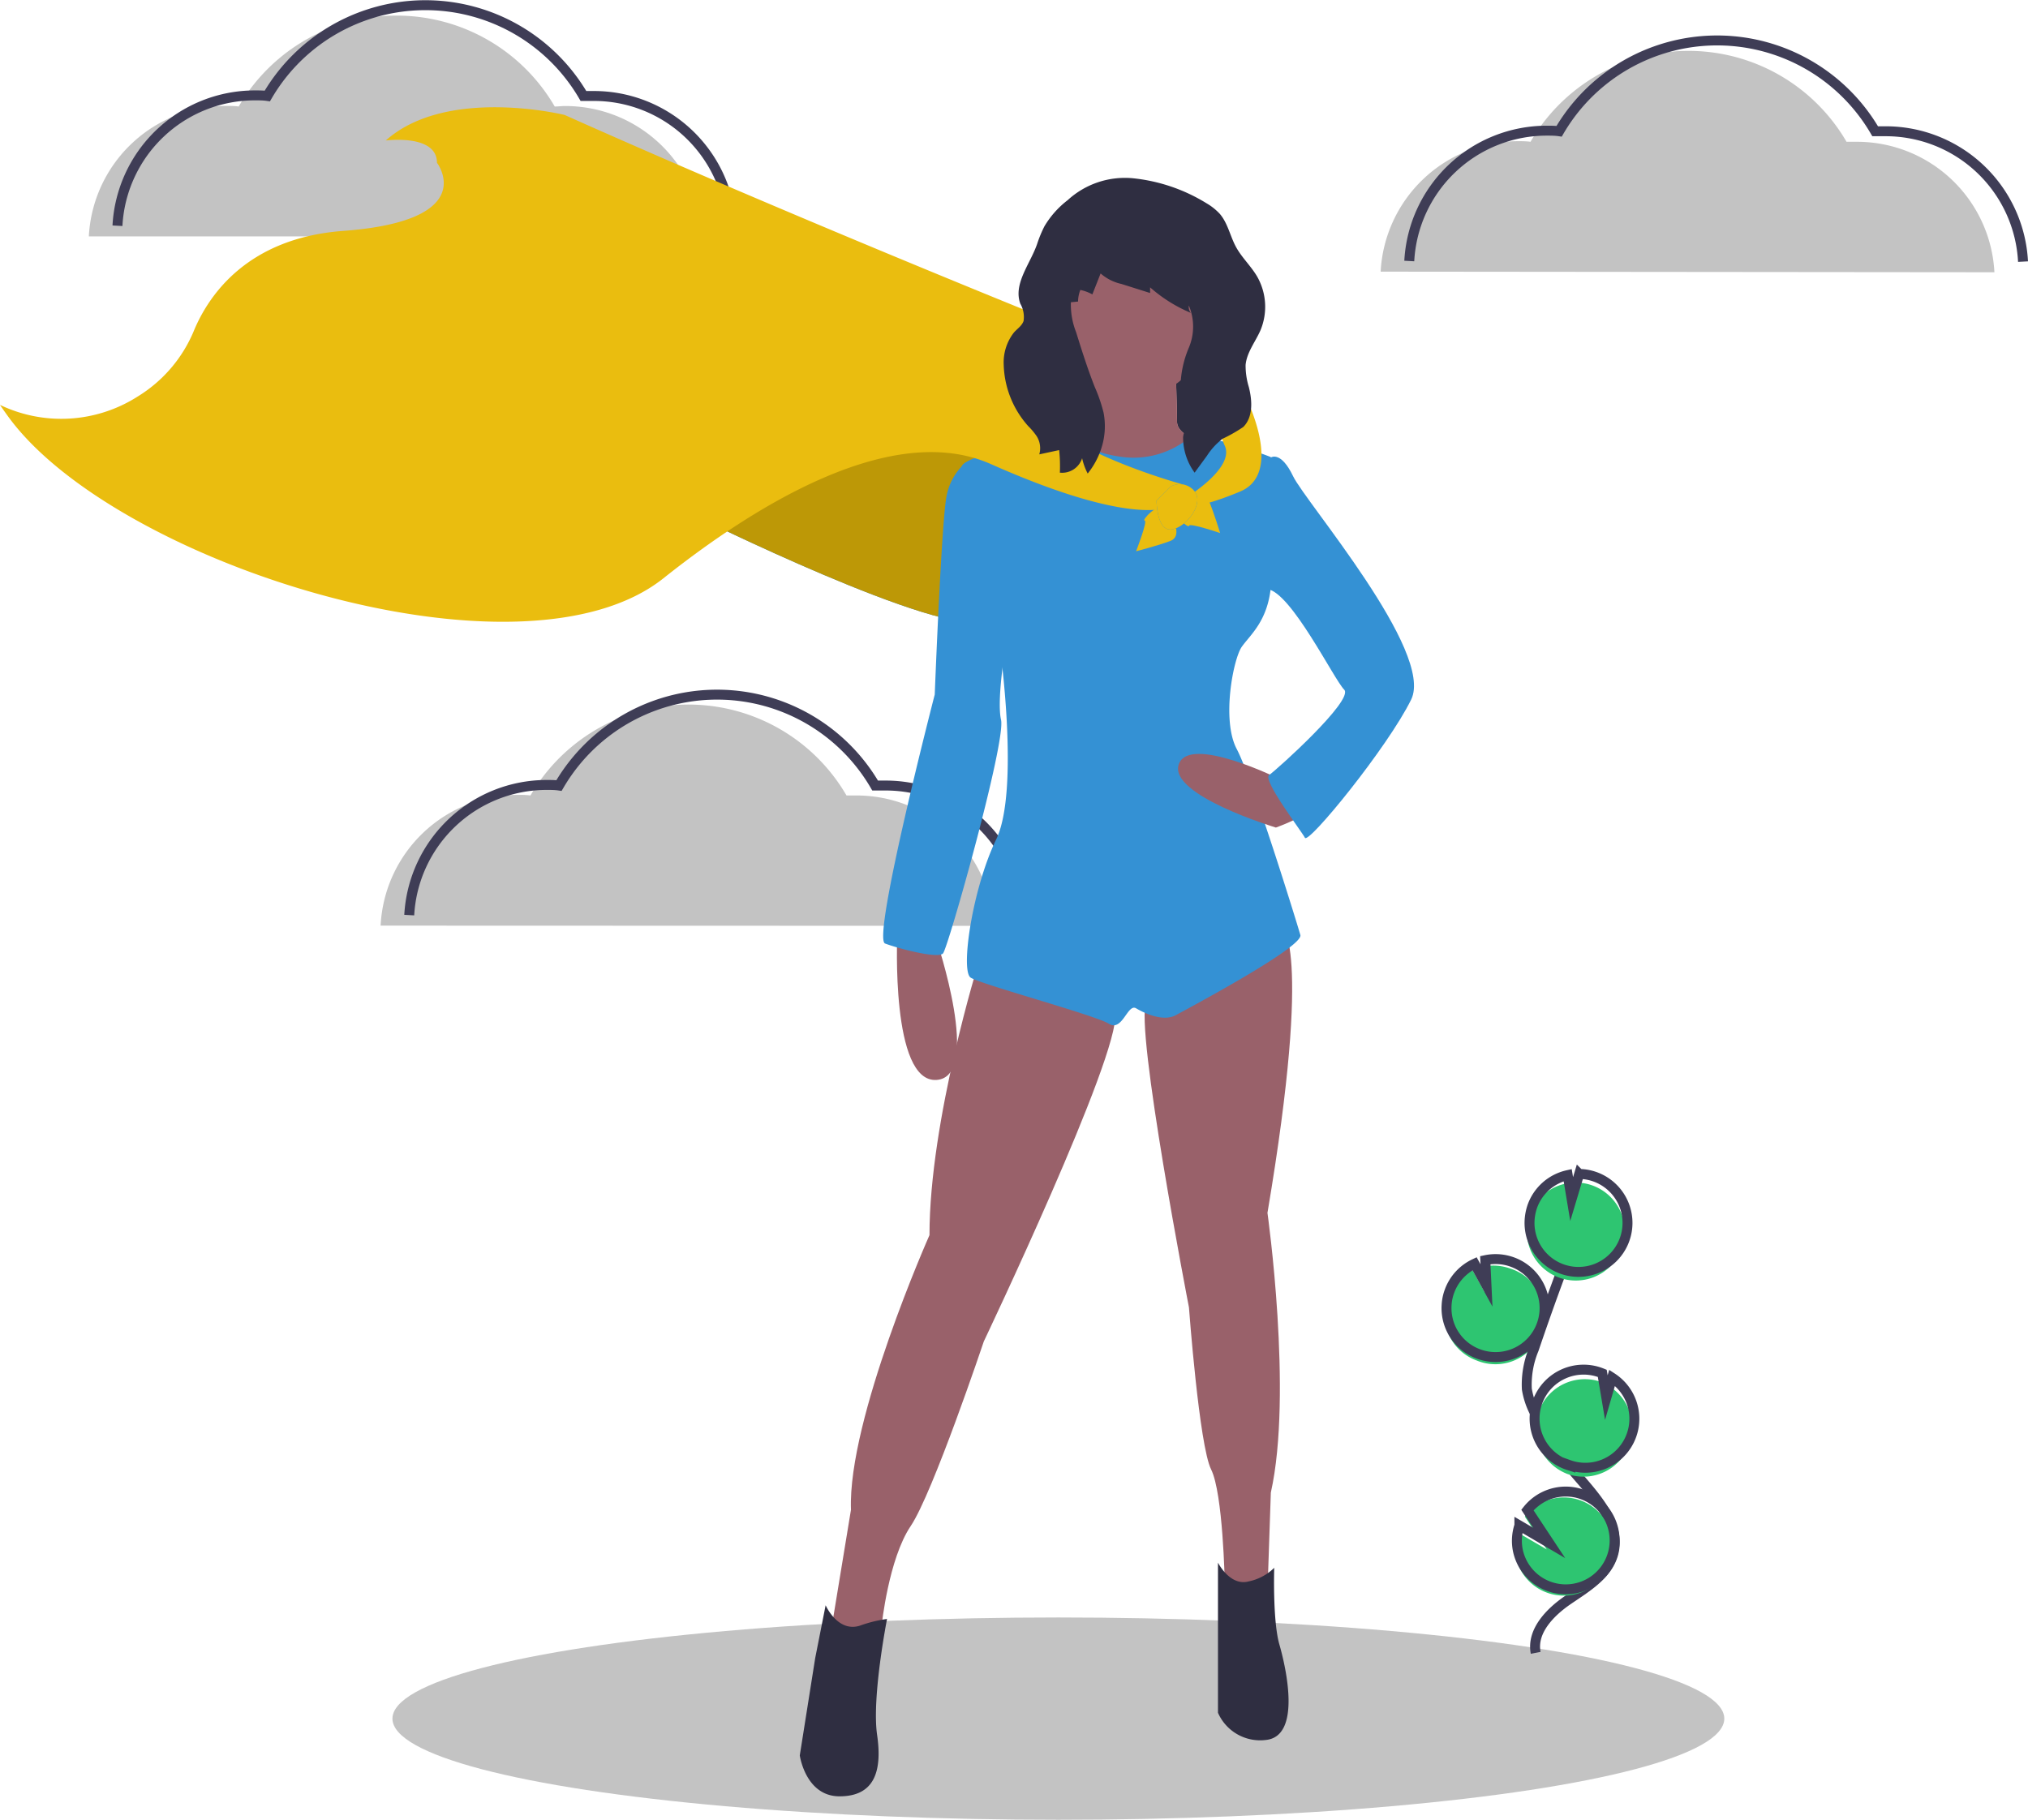 <svg xmlns="http://www.w3.org/2000/svg" viewBox="0 0 204.07 183.16"><defs><style>.cls-1{fill:#c3c3c3;}.cls-2{fill:#2ec571;}.cls-3{fill:none;stroke:#3f3d56;stroke-miterlimit:10;}.cls-4{fill:#3491d4;}.cls-5{fill:#bd9806;}.cls-6{fill:#ff6580;}.cls-7{fill:#2f2e41;}.cls-8{fill:#99616a;}.cls-9{fill:#f4b7b7;}.cls-10{fill:#eabd0f;}</style></defs><g id="Layer_2" data-name="Layer 2"><g id="main"><ellipse class="cls-1" cx="106.5" cy="172.97" rx="67.01" ry="10.18"/><path class="cls-2" d="M148.6,136.93a4.93,4.93,0,1,0,3.36-9.26,5,5,0,0,0-2.71-.19l.13,2.54-1.2-2.17a4.89,4.89,0,0,0-2.53,2.77,4.73,4.73,0,0,0-.29,1.33A4.93,4.93,0,0,0,148.6,136.93Z"/><path class="cls-3" d="M154.53,166.35c-.42-2.16,1.42-4.07,3.23-5.31s3.93-2.47,4.55-4.57c.89-3-1.76-5.81-3.82-8.21a29.58,29.58,0,0,1-3.91-5.81,7.93,7.93,0,0,1-.94-2.65,9.22,9.22,0,0,1,.7-4q2.17-6.41,4.65-12.7"/><path class="cls-3" d="M148.8,136.28a4.93,4.93,0,1,0,.66-9.45l.12,2.54-1.2-2.18a4.91,4.91,0,0,0-2.53,2.78,4.71,4.71,0,0,0-.28,1.33A4.91,4.91,0,0,0,148.8,136.28Z"/><path class="cls-2" d="M153.93,122.26a4.91,4.91,0,0,1,3.55-3.12l.4,2.41.76-2.53a4.93,4.93,0,1,1-5,4.85,4.67,4.67,0,0,1,.29-1.61Z"/><path class="cls-3" d="M154.2,121.39a4.91,4.91,0,0,1,3.55-3.12l.4,2.41.76-2.53a4.93,4.93,0,1,1-5,4.85A5.2,5.2,0,0,1,154.2,121.39Z"/><path class="cls-2" d="M157.62,148.31a4.92,4.92,0,0,0,4.36-8.76l-.57,1.94-.41-2.44h0a4.93,4.93,0,0,0-3.37,9.26Z"/><path class="cls-3" d="M157.86,147.43a4.93,4.93,0,0,0,4.36-8.77l-.58,2-.41-2.44h0a4.93,4.93,0,1,0-3.36,9.26Z"/><path class="cls-2" d="M152.49,156.5a4.94,4.94,0,1,0,.95-3.86l2.2,3.3-3-1.75A5,5,0,0,0,152.49,156.5Z"/><path class="cls-3" d="M152.7,155.84a4.92,4.92,0,1,0,1-3.86l2.19,3.31-3-1.76A4.89,4.89,0,0,0,152.7,155.84Z"/><path class="cls-1" d="M138.93,27.34a13.85,13.85,0,0,1,13.83-13.13c.42,0,.83,0,1.25.06a18.39,18.39,0,0,1,31.8,0c.35,0,.7,0,1.05,0a13.85,13.85,0,0,1,13.83,13.13"/><path class="cls-3" d="M141.81,26.27a13.86,13.86,0,0,1,13.83-13.12c.42,0,.84,0,1.25.06a18.4,18.4,0,0,1,31.8,0c.35,0,.7,0,1.05,0a13.84,13.84,0,0,1,13.83,13.12"/><path class="cls-1" d="M38.3,93.16A13.84,13.84,0,0,1,52.13,80c.42,0,.84,0,1.25.06a18.39,18.39,0,0,1,31.8,0c.35,0,.7,0,1,0a13.84,13.84,0,0,1,13.83,13.12"/><path class="cls-3" d="M41.18,92.1A13.86,13.86,0,0,1,55,79c.42,0,.84,0,1.25.06a18.4,18.4,0,0,1,31.81,0c.34,0,.69,0,1.05,0A13.84,13.84,0,0,1,102.94,92.1"/><path class="cls-1" d="M8.94,23.79A13.85,13.85,0,0,1,22.77,10.66c.42,0,.84,0,1.25.06a18.39,18.39,0,0,1,31.8,0c.35,0,.7-.05,1-.05A13.85,13.85,0,0,1,70.7,23.79"/><path class="cls-3" d="M11.82,22.72A13.85,13.85,0,0,1,25.65,9.6c.42,0,.84,0,1.25.06a18.41,18.41,0,0,1,31.81,0c.34,0,.69,0,1,0A13.85,13.85,0,0,1,73.59,22.72"/><path class="cls-4" d="M69.86,51.88S94.75,64.24,99.21,62.52s6-17,6-17L86.85,42.09Z"/><path class="cls-5" d="M69.86,51.88S94.75,64.24,99.21,62.52s6-17,6-17L86.85,42.09Z"/><rect class="cls-6" x="105.14" y="33.42" width="16.31" height="14.25"/><rect class="cls-7" x="105.14" y="33.42" width="16.31" height="14.25"/><path class="cls-8" d="M90.29,94.1S89.6,109,94.24,108.69s0-14.07,0-14.07Z"/><path class="cls-9" d="M109.34,35.57s1,6.52-.86,7.38-3.09,1.55-3.09,1.55l4.29,2.91,7.9.52,2.06-1.55,1.89-1.71s-3.09-.69-3.09-2.23-.17-6.18-.17-6.18Z"/><path class="cls-8" d="M109.34,35.57s1,6.52-.86,7.38-3.09,1.55-3.09,1.55l4.29,2.91,7.9.52,2.06-1.55,1.89-1.71s-3.09-.69-3.09-2.23-.17-6.18-.17-6.18Z"/><path class="cls-8" d="M98.53,96.68s-5,16-5,27.63c0,0-8.24,18.54-7.9,27.64l-2.06,12.53,2.92,1,2.23-1.89s.69-6.69,2.92-10S99,135,99,135s13.73-28.84,13.22-33S98.53,96.68,98.53,96.68Z"/><path class="cls-8" d="M128.91,93.07s3.26,1.55-1.37,29c0,0,2.57,18.2.34,28.15l-.34,10h-3.61l-.69-1s-.17-8.93-1.37-11.33-2.23-16.31-2.23-16.31-5.49-28.32-4.29-30.72S128.91,93.07,128.91,93.07Z"/><path class="cls-7" d="M83.08,161.56s1.2,2.75,3.43,2.06a13.34,13.34,0,0,1,2.75-.68s-1.55,7.89-1,11.67-.35,6.18-3.78,6.18-4-4.12-4-4.12l1.55-9.79Z"/><path class="cls-7" d="M122.56,157.27s1.2,2.4,3.09,1.89a5.11,5.11,0,0,0,2.57-1.37s-.17,5.32.52,7.72,2.23,9.27-1.38,9.61a4.63,4.63,0,0,1-4.8-2.74Z"/><circle class="cls-8" cx="113.98" cy="32.48" r="7.55"/><path class="cls-4" d="M127.88,46s-6-2.35-8.14-2A8.82,8.82,0,0,1,113,46c-4.12-.51-5.74-2.49-5.74-2.49S96.12,46,96.81,47.07s3.78,17.85,3.78,17.85,2.06,14.59-.35,19.57-3.6,13.22-2.57,13.9,12.53,3.78,13.9,4.64,1.89-2.06,2.75-1.55,2.74,1.38,4,.69,12.87-6.87,12.53-8.07S126,78.31,124.45,75.39s-.35-9.09.51-10.3,2.58-2.57,2.92-6S127.88,46,127.88,46Z"/><path class="cls-4" d="M97.19,46.54a5.9,5.9,0,0,0-1.92,3.28c-.52,2.23-1.21,20.08-1.21,20.08s-6.35,24.55-5,25.06,5.32,1.55,5.83,1,6.35-21.28,5.84-23.52.68-8.75.68-8.75Z"/><path class="cls-8" d="M128.91,78.48s-9.27-4.63-10.3-1.54,9.78,6.35,9.78,6.35,3.78-1.37,3.78-2.23S128.91,78.48,128.91,78.48Z"/><path class="cls-4" d="M126,46.73l1.89-.69s1-.69,2.23,1.89S144.36,65.61,142,70.41,131.66,85,131.31,84.32,127,78.48,127.71,78s8.58-7.56,7.55-8.59-5.32-9.78-7.72-10.12S126,46.73,126,46.73Z"/><path class="cls-10" d="M105.65,32.22S79.48,21.7,56.82,11.57c0,0-11.85-2.92-18,2.57,0,0,5.15-.68,5.15,2.24,0,0,4.47,5.83-9.44,6.86-9.68.72-13.54,6.52-15,10a14.06,14.06,0,0,1-5.68,6.67A14.28,14.28,0,0,1,0,40.75s.32.49.93,1.32C11.83,56.79,52.42,69.6,66.76,58.2c8.86-7.05,22.9-16,33-11.47,15.79,7,18.71,3.94,18.71,3.94l.68-1.88s-15.27-4.12-15.62-9.44S105.65,32.22,105.65,32.22Z"/><path class="cls-10" d="M120.93,33.6a7.83,7.83,0,0,1,4.37,6.26s4,7.73-.51,9.61-5.32,1.38-5.32,1.38V50s4.8-2.92,3.77-5.15S120.93,33.6,120.93,33.6Z"/><path class="cls-10" d="M114.32,55.48s1.2-3.09.86-3.09,1.39-1.9,2.07-1.21,1.87,2.76.5,3.27S114.32,55.48,114.32,55.48Z"/><path class="cls-10" d="M122.78,53.65s-3.14-1.07-3.13-.73-2-1.31-1.29-2,2.67-2,3.24-.64S122.78,53.65,122.78,53.65Z"/><path class="cls-4" d="M117.75,49a1.9,1.9,0,0,1,2.5.5c.93,1.39-1.13,3.79-2.5,3.79s-1.37-2.92-1.37-2.92Z"/><path class="cls-10" d="M117.75,49a1.9,1.9,0,0,1,2.5.5c.93,1.39-1.13,3.79-2.5,3.79s-1.37-2.92-1.37-2.92Z"/><path class="cls-7" d="M107.43,20.15a9.24,9.24,0,0,0-2.33,2.62,12.25,12.25,0,0,0-.74,1.79c-.69,2-2.42,4-1.69,6A2.71,2.71,0,0,1,103,32.3c-.17.51-.68.81-1,1.2a4.89,4.89,0,0,0-1,3.23,9.66,9.66,0,0,0,2.47,6.16,6.88,6.88,0,0,1,.84,1,2.26,2.26,0,0,1,.27,1.84l2-.43a15.61,15.61,0,0,1,.07,2.27,2.11,2.11,0,0,0,2.24-1.45,6.3,6.3,0,0,0,.56,1.54,7.9,7.9,0,0,0,1.36-2.5,7.18,7.18,0,0,0,.24-3.62,15.59,15.59,0,0,0-.88-2.57c-.72-1.82-1.31-3.69-1.89-5.55a7.52,7.52,0,0,1-.52-3l.72-.07a3.34,3.34,0,0,1,.23-1.17,4.42,4.42,0,0,1,1.21.45l.83-2.11a4.71,4.71,0,0,0,2.1,1.06l2.88.91v-.57a14.83,14.83,0,0,0,4.1,2.57.91.91,0,0,1-.2-.74,5.47,5.47,0,0,1,0,4.24,10.45,10.45,0,0,0-.84,4.24c.13,1.08.69,2.11.58,3.19,0,.54-.25,1-.32,1.58a6,6,0,0,0,1.16,3.57l1.25-1.71a6.62,6.62,0,0,1,1.58-1.71,15,15,0,0,0,2.07-1.18c1-1,.9-2.65.56-4a7.46,7.46,0,0,1-.33-2.24c.12-1.28,1-2.34,1.51-3.52a6.14,6.14,0,0,0-.35-5.38c-.62-1.06-1.56-1.92-2.14-3s-.81-2.36-1.61-3.3a5.79,5.79,0,0,0-1.34-1.07A17.48,17.48,0,0,0,114,17.94,8.52,8.52,0,0,0,107.43,20.15Z"/></g></g></svg>
